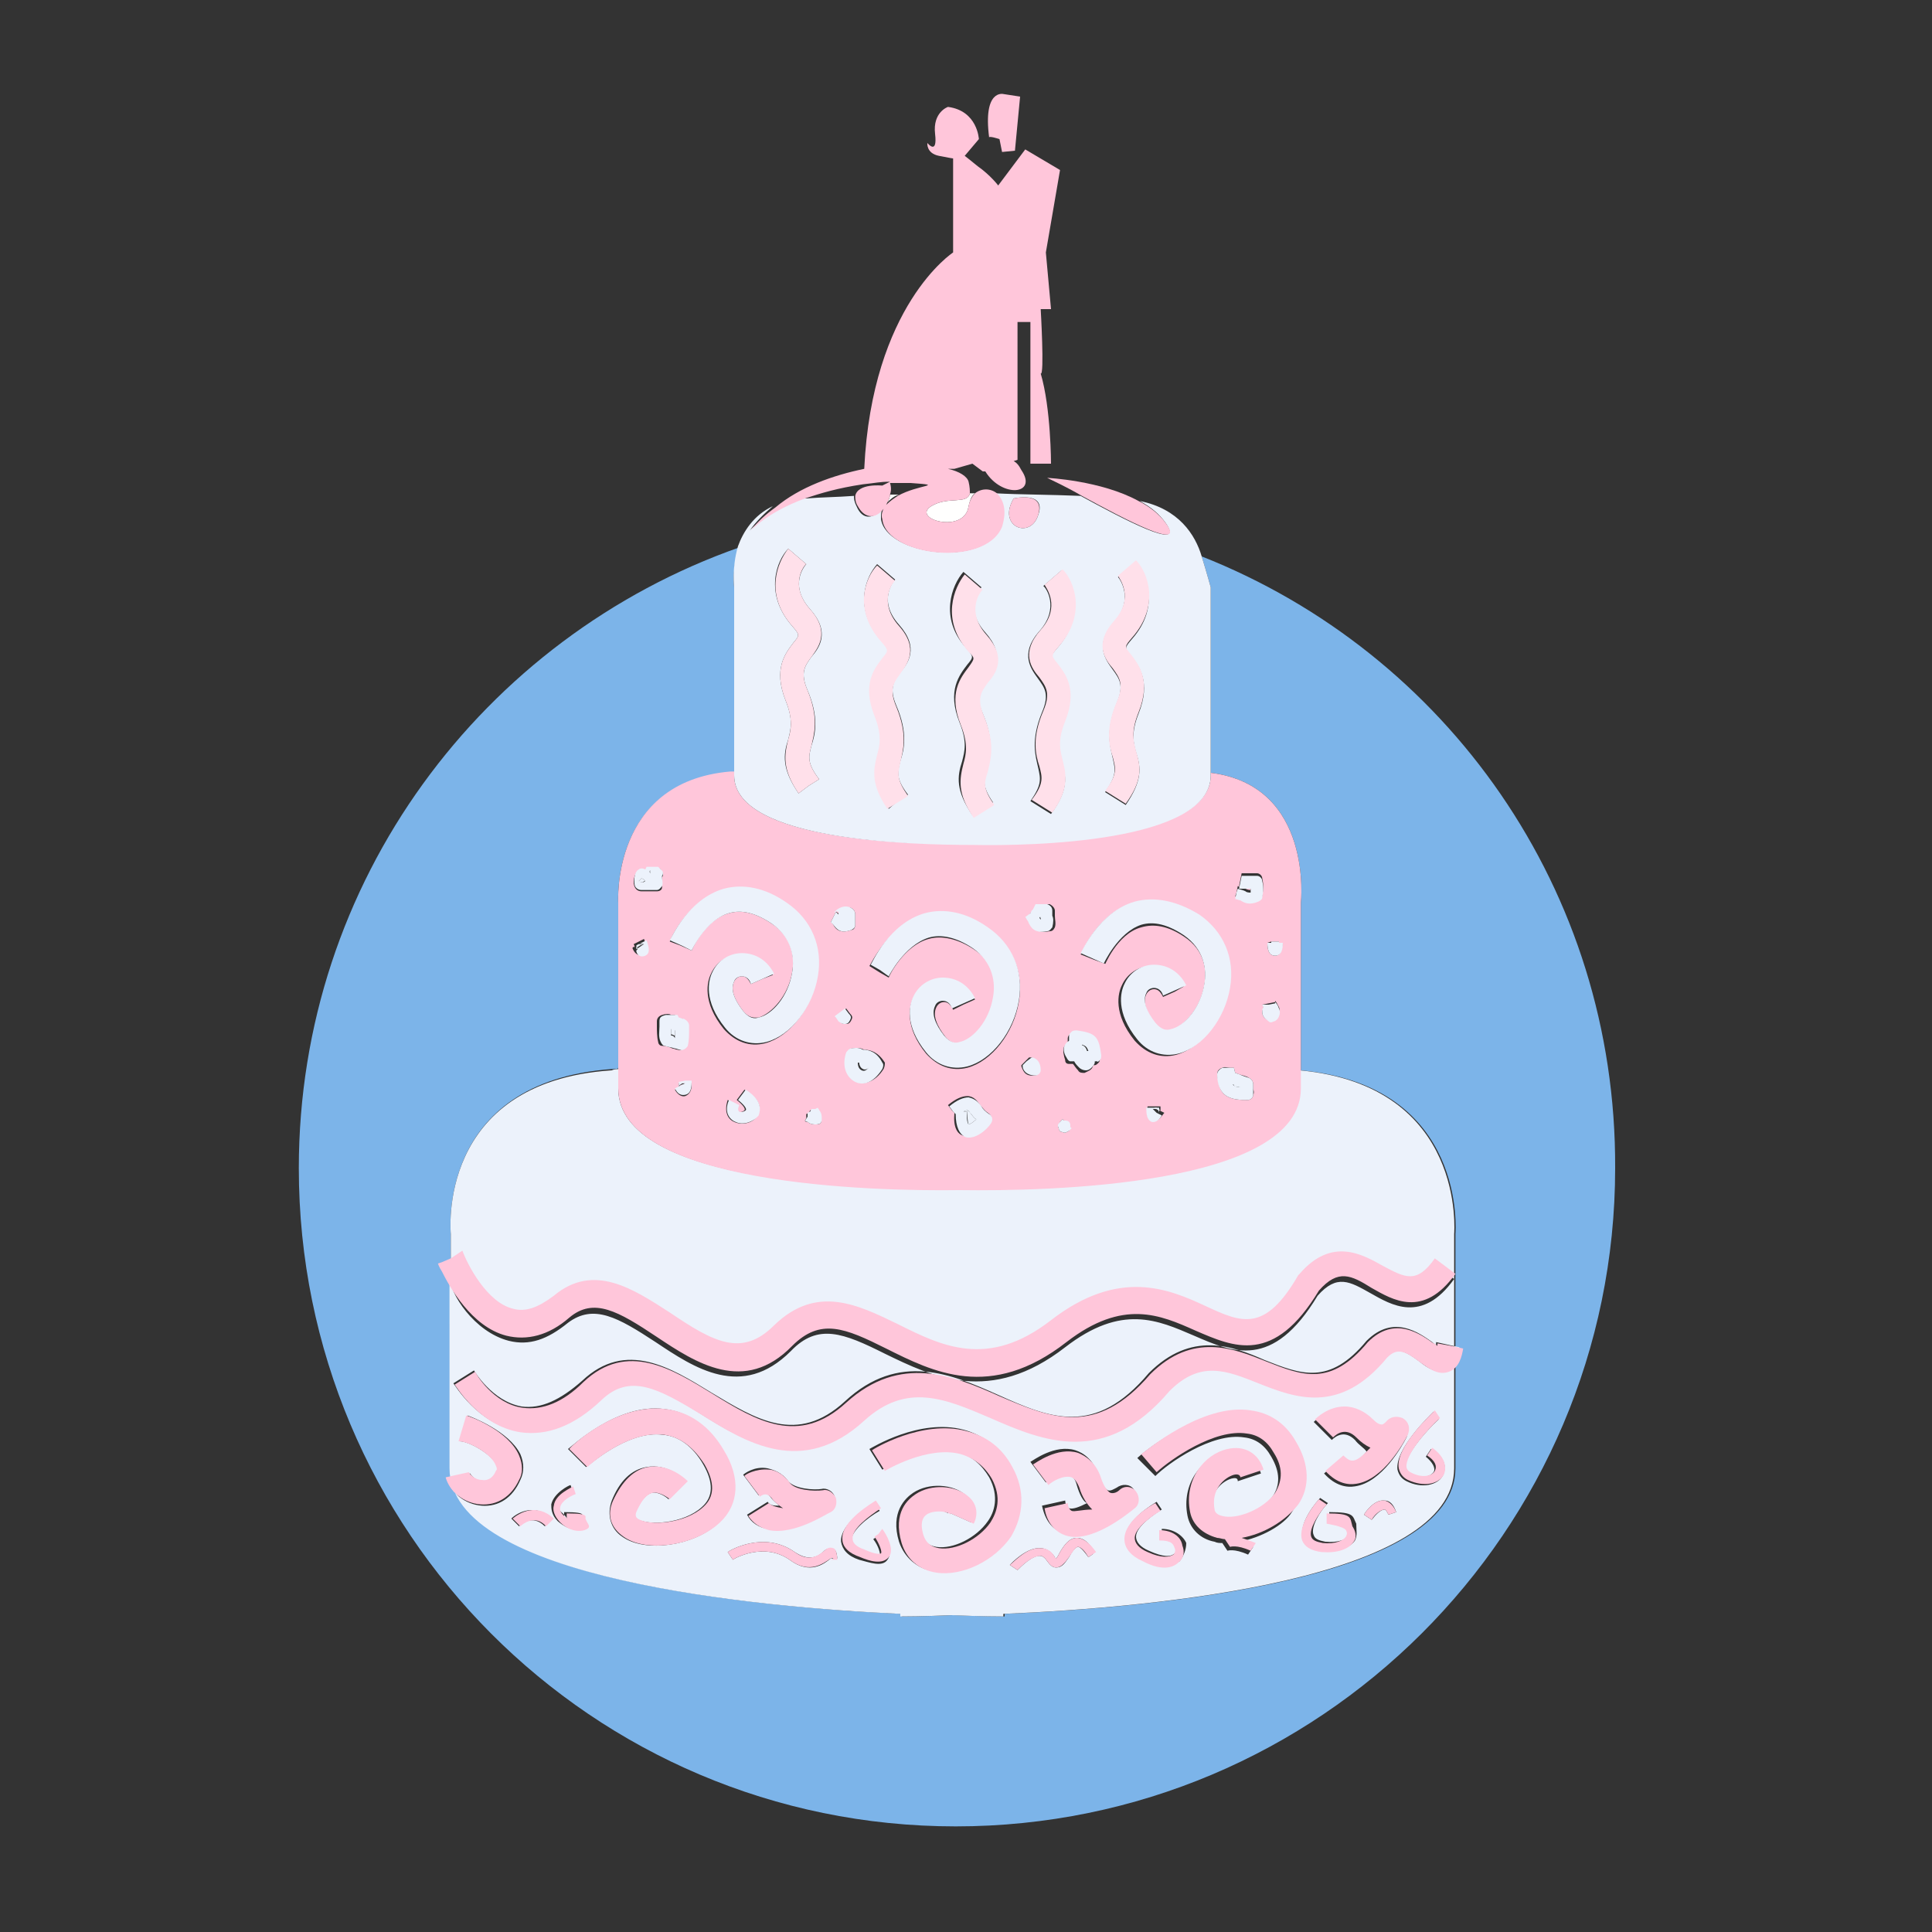 <?xml version="1.0" encoding="utf-8"?>
<!-- Generator: Adobe Illustrator 18.1.0, SVG Export Plug-In . SVG Version: 6.00 Build 0)  -->
<svg version="1.1" id="Layer_1" xmlns="http://www.w3.org/2000/svg" xmlns:xlink="http://www.w3.org/1999/xlink" x="0px" y="0px"
	 viewBox="0 0 150 150" enable-background="new 0 0 150 150" xml:space="preserve">
<rect x="0" y="0" width="150" height="150" fill="#333333" stroke="none"/>
<g>
	<path fill="none" d="M68.5,37.7l0.6-0.3c-0.8,0-1.1,0.1-2.1,0.2c0,0,0,0,0,0c0,0,0,0,0,0c-2,0.2-3.4,0.6-4.5,1.1c0.1,0,0.1,0,0.2,0
		c1.2-0.1,2.5-0.2,3.7-0.2C66.6,37.5,68.5,37.7,68.5,37.7z"/>
	<path fill="none" d="M70.7,37.4c-0.6,0-1.1,0-1.6,0c0,0.3,0,0.6,0,0.9c0.2,0,0.4,0,0.7,0C71.4,37.5,73.5,37.6,70.7,37.4z"/>
	<path fill="#7CB4E9" d="M93.3,43.2c0.4,1.3,0.7,2.4,0.7,2.4V60c8,1,7,10.1,7,10.1v13c13,1.2,12,12.7,12,12.7V114
		c0,8.6-23,10.8-35,11.3v0.2c0,0-1.9,0-4-0.1c-2.1,0.1-4,0.1-4,0.1v-0.2c-11-0.5-35-2.7-35-11.3V98.7c0-0.3-0.2-0.5-0.3-0.6L35,98
		v-2.2c0,0-1.2-11.8,12.5-12.8c0.3,0,0.5,0,0.5-0.1V70.1c0,0-0.6-9.4,8.7-10.1c0.1,0,0.3,0,0.3,0V45.6c0,0-0.2-1.5,0.4-3.1
		c-19.9,7-34.2,25.9-34.2,48.2c0,28.2,22.8,51.1,51,51.1c28.2,0,51.2-22.9,51.2-51.1C125.5,69.1,112.3,50.7,93.3,43.2z"/>
	<path fill="#ECF2FB" d="M74.5,92.3C67.7,92.4,48,92,48,84.5V83c0,0-0.3,0-0.5,0.1C33.8,84,35,95.8,35,95.8V98l0.3-0.2l0.7-0.3
		c0.4,1.1,1.8,3.9,3.8,4.5c1,0.3,2-0.1,3.2-1c3.1-2.6,6.2-0.5,9,1.3c3.4,2.2,5.6,3.5,8.1,1c3.3-3.3,6.5-1.7,9.5-0.1
		c3.5,1.7,7,3.5,11.9-0.3c5.3-4.1,9.2-2.4,12-1.1c2.9,1.3,4.6,2,7.2-2.4c0,0,0.1-0.1,0.1-0.1c2.6-3,4.9-1.6,6.5-0.6
		c1.7,1,2.5,1.5,4-0.6l0.8,0.6l0.8,0.6c-2.5,3.5-4.9,2-6.5,1.1c-1.6-0.9-2.6-1.5-4.1,0.2c-3.5,5.8-6.6,4.4-9.6,3.1
		c-2.8-1.2-5.6-2.5-10,0.9c-5.8,4.5-10.3,2.3-14,0.5c-3.2-1.6-5.2-2.4-7.3-0.2c-3.8,3.8-7.5,1.3-10.5-0.7c-2.9-1.9-4.8-3-6.8-1.5
		c-1.6,1.3-3,1.8-4.6,1.4c-2.7-0.7-4.6-3.7-4.6-5V114c0,8.6,24,10.8,35,11.3v0.2c0,0,1.9,0,4-0.1c2.1,0.1,4,0.1,4,0.1v-0.2
		c12-0.5,35-2.7,35-11.3V95.8c0,0,1-11.5-12-12.7v1.4C101,92,81.3,92.4,74.5,92.3z M37.4,116.9c-1.3-0.1-2.4-1-2.7-2.1l0.9-0.2
		l0.9-0.2c0.1,0.2,0.5,0.6,1,0.6c0.5,0,0.8-0.2,1.1-0.8c0.1-0.2,0.1-0.2,0-0.4c-0.4-0.9-2.2-1.9-2.9-1.9c0,0,0,0,0,0l0.3-1l0.3-1
		c0.3,0.1,3.2,1.2,4.1,3c0.3,0.7,0.3,1.4,0,2C39.8,116.3,38.7,117,37.4,116.9z M42.6,118.2l-0.3,0.3c-1-1-1.9-0.1-2,0l0,0
		c0,0,0,0,0,0c0,0,0,0,0,0l-0.3-0.3l-0.3-0.3c0.5-0.5,1.9-1.2,3.1,0L42.6,118.2z M45.4,118.6c-0.5,0.3-1.3,0.2-2.1-0.5
		c-0.5-0.5-0.5-1-0.5-1.3c0.2-0.9,1.4-1.5,1.5-1.5l0.1,0.3l0.1,0.3c-0.3,0.1-1,0.5-1.1,1c0,0.1-0.1,0.3,0.3,0.6
		c0.4,0.4,0.3,0.5,0.5,0.5c0,0-0.4,0-0.4,0v-0.2v-0.4c2,0,1.3,0.3,1.3,0.5C45.4,118.2,45.7,118.5,45.4,118.6z M48.3,119.3
		c-0.9-0.6-1.2-1.7-0.8-2.8c0.6-1.5,1.5-2.4,2.7-2.6c1.6-0.3,2.9,0.9,3.1,1.1l-0.7,0.7l-0.7,0.7c-0.2-0.2-0.8-0.6-1.3-0.5
		c-0.4,0.1-0.9,0.6-1.3,1.5c-0.1,0.3,0,0.4,0.1,0.5c0.9,0.6,3.7,0.4,5.1-0.9c0.9-0.8,0.9-1.9,0.1-3.3c-0.8-1.4-1.9-2.2-3.1-2.3
		c-2.8-0.4-5.9,2.5-6,2.5l-0.7-0.7l-0.7-0.7c0.2-0.1,3.8-3.6,7.5-3.1c1.8,0.2,3.3,1.3,4.5,3.2c1.3,2.2,1.1,4.2-0.4,5.7
		C53.9,120,50.1,120.6,48.3,119.3z M64.7,121h-0.2c0.1,0,0.2-0.1,0.2-0.1c0,0-0.1,0-0.2,0.1c-0.5,0.4-1.6,1.3-3.2,0.1
		c-2-1.4-4.3-0.1-4.4,0l-0.2-0.3l-0.2-0.3c0.1-0.1,2.8-1.7,5.2,0c1.2,0.8,1.9,0.3,2.3-0.1c0.2-0.2,0.5-0.2,0.7-0.1
		C65,120.3,65,121,65,121H64.7z M59.8,116.2c-0.1-0.1-0.4-0.5-0.9-0.1c0,0,0,0,0,0l-0.6-0.8l-0.6-0.8c0.1-0.1,0.9-0.7,1.9-0.5
		c0.4,0.1,1.1,0.3,1.6,1c0.5,0.6,2,0.7,2.6,0.6c0.4-0.1,0.9,0.2,1,0.6c0.2,0.4,0,0.9-0.4,1.1c-0.3,0.2-2.8,1.8-4.8,1.4
		c-0.7-0.1-1.3-0.5-1.6-1.1l0.8-0.5l0.8-0.5c0.2,0.3,0.5,0.3,0.9,0.3C60.3,116.7,60,116.5,59.8,116.2z M68.9,121.1
		c-0.4,0.6-1.4,0.2-2.2,0c-0.9-0.3-1.3-0.8-1.4-1.4c-0.1-1.4,2.3-2.9,2.6-3l0.2,0.3l0.2,0.3c-0.9,0.5-2.3,1.6-2.2,2.4
		c0,0.3,0.3,0.6,0.9,0.8c1.1,0.4,1.3,0.3,1.3,0.3c0.1-0.1-0.1-0.8-0.5-1.3l0.3-0.2l0.3-0.2C68.7,119.3,69.4,120.5,68.9,121.1z
		 M72.5,122c-1.3-0.2-2.3-1.1-2.7-2.3c-0.7-2.3,0.5-3.4,1.1-3.8c1.2-0.8,3.1-0.7,4.1,0.2c0.6,0.6,0.8,1.4,0.4,2.1l-0.9-0.4l-0.9-0.4
		c0,0,0,0.1,0,0.1c-0.2-0.2-1.1-0.4-1.7-0.1c-0.2,0.1-0.7,0.4-0.4,1.7c0.2,0.6,0.6,0.9,1.2,1c1.3,0.2,3.1-0.7,4-2
		c0.5-0.7,0.9-1.9,0.1-3.4c-0.6-1-1.4-1.7-2.4-1.9c-2.6-0.7-5.8,1.3-5.9,1.3l-0.5-0.8l-0.5-0.8c0.2-0.1,3.9-2.4,7.3-1.5
		c1.5,0.4,2.7,1.3,3.6,2.8c1,1.8,0.9,3.7-0.2,5.4C77.1,121.2,74.5,122.4,72.5,122z M84.8,120.7l-0.3,0.2c-0.5-0.7-0.7-0.8-0.8-0.8
		c-0.2,0-0.5,0.4-0.7,0.8c-0.3,0.4-0.5,0.8-1,0.8c-0.4,0-0.6-0.4-0.7-0.5c-0.2-0.3-0.4-0.4-0.5-0.4c-0.6-0.1-1.5,0.8-1.8,1.1
		l-0.3-0.2l-0.3-0.2c0.1-0.1,1.3-1.4,2.4-1.3c0.3,0,0.8,0.2,1.1,0.7c0,0.1,0.1,0.1,0.1,0.1c0.1-0.1,0.2-0.3,0.3-0.5
		c0.3-0.5,0.7-1.1,1.3-1.1c0.5,0,0.9,0.3,1.4,1.1L84.8,120.7z M83.6,115.3c-0.1-0.4-0.3-0.7-0.6-0.8c-0.5-0.2-1.4,0.3-1.8,0.6l0,0
		l-0.6-0.8l-0.6-0.8c0.2-0.1,1.9-1.4,3.5-0.9c0.6,0.2,1.4,0.7,1.8,2c0.2,0.6,0.5,1,0.7,1.1c0.2,0.1,0.5-0.1,0.7-0.2
		c0.4-0.3,1-0.3,1.3,0.1c0.3,0.4,0.3,1-0.1,1.3c-0.6,0.5-3.4,2.9-5.4,2.1c-0.6-0.2-1.3-0.7-1.6-2.1l0.9-0.2l0.9-0.2
		c0,0.2,0.1,0.5,0.3,0.6c0.3,0.1,0.8-0.1,1.4-0.4C84.1,116.6,83.8,116,83.6,115.3z M91.6,121.2c-0.3,0.2-1.1,0.7-2.8-0.1
		c-0.9-0.5-1.4-1-1.4-1.7c0-1.4,2.1-2.6,2.4-2.8l0.2,0.3l0.2,0.3c-0.5,0.3-2,1.3-2,2.1c0,0.4,0.3,0.8,1,1.1c1.1,0.5,1.7,0.5,2,0.2
		c0.1-0.1,0.2-0.3,0.2-0.5c-0.1-0.3-0.2-0.6-1.2-0.6v-0.4v-0.4c1,0,1.7,0.6,1.9,1.1C92.1,120.3,91.9,120.8,91.6,121.2z M96.2,119.7
		c0.3,0.1,0.7,0.2,1.1,0.4l-0.2,0.3l-0.2,0.3c-1.1-0.5-1.6-0.3-1.6-0.3c0,0,0,0,0,0l-0.2-0.3l-0.2-0.3c0,0,0,0,0,0
		c-0.2,0-0.4,0-0.6-0.1c-1.1-0.2-1.9-1-2.1-2c-0.5-2.5,1.1-4.5,2.9-4.9c1.3-0.3,2.4,0.3,2.8,1.6l-0.9,0.3l-0.9,0.3
		c0-0.2-0.1-0.3-0.5-0.2c-0.7,0.2-1.8,1.1-1.5,2.7c0,0.1,0.1,0.4,0.6,0.5c1.1,0.2,3.2-0.5,4.1-1.8c0.6-0.9,0.6-1.9-0.1-3.1
		c-0.5-0.9-1.2-1.4-2.1-1.5c-2.5-0.4-5.9,2-6.9,3v0l0,0c0,0,0,0,0,0l-0.7-0.7l-0.7-0.7c0.2-0.2,4.6-4,8.5-3.4c1.5,0.2,2.6,1,3.5,2.4
		c1.1,1.8,1.1,3.6,0,5.2C99.7,118.4,97.9,119.4,96.2,119.7z M105.2,119.6c-0.4,0.6-1.4,0.9-2.5,0.8c-0.8-0.1-1.3-0.4-1.5-0.9
		c-0.5-1.2,1.1-3,1.3-3.2l0.3,0.2l0.3,0.2c-0.6,0.6-1.4,1.9-1.1,2.5c0.1,0.3,0.4,0.4,0.9,0.5c1,0.1,1.7-0.2,1.9-0.5
		c0.1-0.2,0-0.3-0.1-0.5c-0.2-0.3-1.5-0.5-1.5-0.5v-0.4v-0.4c2,0,1.8,0.3,2.1,0.9C105.3,118.8,105.4,119.2,105.2,119.6z
		 M105.2,111.8c-0.8-0.8-1.5-0.3-1.8,0l0,0c0,0,0,0,0,0c0,0,0,0,0,0l-0.7-0.7l-0.7-0.7c0.1-0.1,1-1,2.3-1c0.8,0,1.6,0.3,2.2,1
		c0.3,0.3,0.6,0.4,0.7,0.4c0.2,0,0.3-0.2,0.3-0.2c0.3-0.4,0.8-0.6,1.3-0.3c0.5,0.2,0.6,0.8,0.4,1.3c-0.3,0.6-1.9,3.5-4,3.8
		c-0.6,0.1-1.5,0-2.4-1l0.7-0.6l0.7-0.6c0.4,0.4,0.6,0.4,0.7,0.4c0.4,0,0.8-0.4,1.2-0.9C105.9,112.4,105.5,112.2,105.2,111.8z
		 M108.1,117.5l-0.3,0.1c-0.1-0.2-0.2-0.4-0.3-0.4c-0.3,0-0.7,0.4-1,0.8l-0.3-0.2l-0.3-0.2c0.1-0.2,0.8-1.2,1.6-1.1
		c0.4,0,0.7,0.3,0.9,0.9L108.1,117.5z M112,114.6c-0.4,0.7-1.6,1-2.8,0.4c-0.4-0.2-0.6-0.5-0.7-0.9c-0.2-1.6,2.5-4.2,2.8-4.5
		l0.2,0.3l0.2,0.3c-1.1,1-2.7,2.9-2.6,3.8c0,0.1,0.1,0.3,0.3,0.4c0.9,0.4,1.6,0.3,1.9-0.1c0.2-0.3-0.1-0.8-0.6-1.2l0.2-0.3l0.2-0.3
		C112.3,113.2,112.3,114,112,114.6z M112.4,106.4c-0.8,0.3-1.6-0.2-2.2-0.7c-1.2-0.9-1.8-1.1-2.6-0.4c-3.8,4.5-7.3,3.1-10,2
		c-2.5-1-4.5-1.8-6.9,0.6c-5,6-9.7,3.9-13.9,2.1c-3.5-1.5-6.5-2.8-9.8,0.2c-4.8,4.4-9.2,1.7-12.7-0.5c-3.3-2.1-5.5-3.2-7.7-1.1
		c-2.1,2-4.2,2.8-6.3,2.5c-3.2-0.5-5-3.6-5.1-3.7l0.8-0.5l0.8-0.5c0,0,1.4,2.4,3.7,2.8c1.5,0.2,3-0.5,4.7-2c3.4-3.2,6.9-1,10,0.9
		c3.5,2.1,6.7,4.1,10.4,0.7c4.2-3.9,8.3-2.1,11.9-0.5c4,1.8,7.5,3.3,11.7-1.7c3.3-3.3,6.5-2.1,9-1c2.8,1.1,5,2,7.9-1.5
		c2.1-2.1,4.1-0.6,5.1,0.1c0.1,0.1,0.2,0.2,0.3,0.2c0,0,0-0.1,0-0.2l0.9,0.2l0.9,0.2C113.4,105.2,113.1,106.1,112.4,106.4z"/>
	<path fill="#ECF2FB" d="M50,73.3c-0.1,0-0.2,0-0.4,0c-0.2,0.1-0.2,0.2-0.2,0.3l0.3-0.2L50,73.3z"/>
	<path fill="#ECF2FB" d="M52.4,80.1c0,0,0-0.1,0-0.2c-0.1,0-0.2-0.1-0.3-0.1c0,0.2,0,0.4,0,0.5c0.1,0,0.2,0.1,0.3,0.1
		C52.4,80.4,52.4,80.2,52.4,80.1z"/>
	<path fill="#ECF2FB" d="M50.1,68.4c-0.1-0.1-0.2-0.2-0.3-0.2l-0.2,0.2c0,0.1,0.2,0.1,0.3,0.1C50,68.4,50.1,68.4,50.1,68.4z"/>
	<path fill="#ECF2FB" d="M50.5,67.6c0,0.1,0,0.1,0,0.2C50.4,67.7,50.4,67.6,50.5,67.6z"/>
	<path fill="#ECF2FB" d="M67.2,82.4l0,0.1c-0.2,0-0.3-0.1-0.4-0.1c0,0-0.1,0-0.1,0c0,0.3,0.1,0.5,0.3,0.6c0.2,0.1,0.4,0,0.7-0.3
		C67.5,82.6,67.3,82.5,67.2,82.4z"/>
	<path fill="#ECF2FB" d="M84,81.4l0.1,0.1c0,0-0.1,0-0.1,0c0,0,0,0.1,0,0.1c0.1,0,0.3,0,0.4,0c-0.1-0.3-0.2-0.4-0.5-0.5
		C84,81.2,84,81.3,84,81.4z"/>
	<path fill="#ECF2FB" d="M80.8,71.1C80.8,71.1,80.8,71.1,80.8,71.1c0,0-0.1,0-0.1,0c0,0,0,0,0,0c0,0.1,0.1,0.2,0.1,0.2c0,0,0,0,0,0
		C80.8,71.3,80.8,71.2,80.8,71.1z"/>
	<path fill="#FFC6DA" d="M75.5,65.5C70.9,65.6,57,65.3,57,60.2v-0.3c0,0-0.2,0-0.3,0C47.4,60.7,48,70.1,48,70.1V83v1.5
		c0,7.5,19.7,8,26.5,7.9c6.8,0.1,26.5-0.3,26.5-7.9v-1.4v-13c0,0,1-9.1-7-10.1v0.2C94,65.3,80.1,65.6,75.5,65.5z M80,70.9l0.3-0.2
		l0.1-0.1l0.2-0.4c0,0,0,0,0,0c0,0,0.2,0,0.3,0c0.2,0,0.4,0,0.6,0c0.2,0.1,0.4,0.3,0.4,0.5c0,0.1,0,0.2,0,0.4c0,0.3,0.1,0.6,0,0.9
		c-0.1,0.2-0.2,0.3-0.4,0.3c-1,0.2-1.3-0.3-1.5-0.8c-0.1-0.1-0.1-0.2-0.2-0.3L80,70.9z M71.8,71c1.6-0.5,3.2-0.1,4.9,1.1
		c1.9,1.3,2.8,3.4,2.4,5.7c-0.4,2.4-2.1,4.6-4,5.1c-1.2,0.3-2.3-0.1-3.2-1.1c-1.7-2.1-1.3-3.7-1-4.3c0.4-0.9,1.3-1.5,2.3-1.5
		c1,0,2,0.6,2.5,1.6l-0.9,0.4L74,78.4c-0.2-0.4-0.4-0.6-0.7-0.6c-0.3,0-0.5,0.2-0.6,0.4c-0.3,0.6,0,1.4,0.7,2.3
		c0.5,0.6,0.9,0.5,1.2,0.5c1-0.3,2.3-1.7,2.6-3.5c0.2-1.1,0.1-2.7-1.6-3.8c-1.2-0.8-2.5-1.1-3.5-0.8c-1.9,0.5-3.1,2.9-3.1,3v0
		l-0.7-0.4L67.5,75C67.6,74.9,69,71.8,71.8,71z M76.9,87c-0.1,0.2-1.1,1.4-2,1.2c-0.6-0.1-0.9-0.7-0.8-1.8l-0.2-0.2l-0.3-0.4
		c0.6-0.5,1.1-0.7,1.5-0.7c0.5,0,0.8,0.4,1,0.7c0.2,0.2,0.3,0.4,0.6,0.6C77,86.6,77,86.8,76.9,87z M64.7,70.9
		c0.3-0.3,0.9-0.6,1.4-0.4c0.2,0.1,0.3,0.3,0.3,0.5c0,0.1,0,0.2,0,0.3c0,0.2,0,0.3,0,0.5c0,0.2-0.1,0.4-0.3,0.4
		c-0.8,0.3-1.2,0-1.4-0.4c-0.1-0.1-0.1-0.2-0.2-0.2l0.2-0.4l0.2-0.4c0.1,0,0.1,0.1,0.2,0.1l0-0.2C64.9,70.7,64.8,70.8,64.7,70.9z
		 M65.2,79.3L65,79c0,0,0-0.1-0.1-0.1l0.4-0.3l0.4-0.3l0.3,0.4c0,0,0,0,0,0c0.2,0.2,0.2,0.3,0.1,0.5c-0.1,0.2-0.2,0.3-0.4,0.3
		C65.4,79.5,65.4,79.5,65.2,79.3C65.2,79.2,65.2,79.2,65.2,79.3z M56.1,69.1c1.6-0.5,3.2-0.1,4.9,1.1c1.9,1.3,2.8,3.4,2.4,5.7
		c-0.4,2.4-2.1,4.6-4,5.1c-1.2,0.3-2.3-0.1-3.2-1.1c-1.7-2.1-1.3-3.7-1-4.3c0.4-0.9,1.3-1.5,2.3-1.5c1,0,2,0.6,2.5,1.6L59.2,76
		l-0.9,0.4c-0.2-0.4-0.4-0.6-0.7-0.6c-0.3,0-0.5,0.2-0.6,0.4c-0.3,0.6,0,1.4,0.7,2.3c0.5,0.6,0.9,0.5,1.2,0.5c1-0.3,2.3-1.7,2.6-3.5
		c0.2-1.1,0.1-2.7-1.6-3.8c-1.2-0.8-2.3-1.1-3.3-0.8c-1.9,0.5-2.9,2.9-2.9,2.9l0,0l0,0c0,0,0,0,0,0l-0.9-0.4L52,73.1
		C52,73,53.4,69.9,56.1,69.1z M52.1,78.8c0.1,0,0.2,0,0.3,0l0.1,0.2c0.1,0.1,0.3,0.1,0.4,0.1c0.2,0,0.4,0.2,0.4,0.5
		c0,0.1,0,0.3,0,0.4c0,0.4,0.1,0.8-0.1,1.2c-0.1,0.2-0.3,0.4-0.6,0.3c-0.1,0-0.3-0.1-0.4-0.1c-0.2-0.1-0.5-0.2-0.8-0.2
		c-0.2,0-0.3-0.2-0.3-0.3c-0.1-0.4-0.1-0.9-0.1-1.2c0-0.2,0-0.3,0-0.4c0-0.2,0.1-0.4,0.4-0.5C51.7,78.7,52,78.7,52.1,78.8z
		 M49.6,67.6c0.1-0.1,0.3-0.1,0.5,0l0.1-0.2c0,0,0,0,0,0c0,0,0.2,0,0.3,0c0.2,0,0.4,0,0.6,0c0.1,0,0.2,0.1,0.3,0.3
		c0.1,0.1,0.1,0.3,0,0.4c0,0,0-0.1,0-0.1c0,0,0,0.1,0,0.2c0,0.2,0,0.5,0,0.7c0,0.2-0.2,0.3-0.4,0.3c-0.3,0-0.5,0-0.8,0
		c-0.2,0-0.3,0-0.4,0c-0.2,0-0.4-0.1-0.5-0.3C49.1,68.6,49.2,67.8,49.6,67.6z M49.2,73.3l0.4-0.2l0.4-0.2c0.2,0.6,0.4,1-0.1,1.2
		c-0.4,0.2-0.7-0.2-0.8-0.5l0.1-0.1C49.3,73.6,49.3,73.5,49.2,73.3z M53.2,85.1c-0.4,0.1-0.7-0.3-0.8-0.5l0.4-0.2l0.4-0.2
		c-0.1,0-0.1,0-0.2,0c-0.2,0-0.3,0.2-0.3,0.3c0,0,0-0.1,0-0.4l0.5,0l0.5,0C53.7,84.4,53.7,84.9,53.2,85.1z M58.8,86.6
		c-0.3,0.6-1.2,0.8-1.8,0.5c-0.5-0.2-0.8-0.8-0.5-1.7l0.4,0.2l0.4,0.2c0,0.1-0.2,0.5,0,0.5c0.2,0.1,0.4,0,0.5-0.1
		c0.1-0.1-0.1-0.4-0.6-0.8l0.3-0.4l0.3-0.4C59.3,85.5,59,86.3,58.8,86.6z M63.7,87.2c-0.1,0.1-0.2,0.1-0.4,0.1c-0.1,0-0.4,0-0.6-0.2
		c-0.1,0-0.2,0-0.2-0.1l0.1-0.2c0-0.1,0-0.2,0-0.3c0,0,0,0,0-0.1c0,0,0,0.1,0,0.1l0.2-0.1l0.1-0.2c0,0-0.1,0-0.1,0c0,0,0,0,0.1,0
		c0.1,0,0.2,0,0.3,0l0.2-0.1c0.1,0.1,0.1,0.2,0.1,0.2c0.2,0.2,0.2,0.5,0.2,0.6C63.8,86.9,63.8,87.1,63.7,87.2z M68.6,83
		c-0.7,1.1-1.6,1.2-2.1,1c-0.6-0.3-1.1-1.1-0.7-2.3c0.1-0.2,0.2-0.3,0.4-0.3c0.4-0.1,0.7,0,0.9,0.1c0.5,0,1.1,0.2,1.6,1
		C68.7,82.6,68.7,82.8,68.6,83z M80.3,83.5c-0.8,0.1-0.9-0.5-1-0.7c0,0,0-0.1,0-0.1c0,0,0,0,0,0l0.3-0.3l0.3-0.3c0,0,0,0,0,0
		c0,0,0.1,0,0.1,0c0.2,0,0.7,0.2,0.7,1C80.7,83.3,80.6,83.5,80.3,83.5z M83,87.8C83,87.8,83,87.8,83,87.8c-0.2,0.1-0.3,0.2-0.5,0.1
		c-0.2,0-0.3-0.2-0.3-0.3c-0.1-0.2,0-0.3,0.1-0.5c0,0,0,0,0,0l0.2-0.2l0.1,0.1c0,0,0,0,0,0c0.1,0,0.2,0.1,0.3,0.1
		c0.1,0.1,0.1,0.2,0.1,0.3l0.1,0.1L83,87.8z M84.8,82.9c-0.1,0.2-0.4,0.3-0.6,0.4c-0.2,0-0.4,0-0.5-0.2c-0.2-0.2-0.3-0.4-0.4-0.5
		c-0.1,0-0.2,0-0.3,0c-0.2,0-0.3-0.1-0.3-0.3c-0.1-0.3-0.2-0.7-0.1-1c0.1-0.2,0.2-0.2,0.3-0.3c0-0.1,0-0.3,0-0.4
		c0-0.1,0.1-0.3,0.2-0.3c0.1-0.1,0.2-0.1,0.4-0.1c1.5,0.2,1.7,0.5,1.9,1.9c0,0.1,0,0.3-0.1,0.4c-0.1,0.1-0.2,0.2-0.3,0.2l-0.2,0
		C84.9,82.6,84.9,82.7,84.8,82.9z M98,78l0.5-0.1l0.5-0.1c0-0.1,0-0.1,0-0.1c0,0,0,0,0,0c0.1,0.1,0.2,0.3,0.3,0.5l0,0c0,0,0,0,0,0
		c0.1,0.2,0,0.5-0.1,0.8c-0.1,0.1-0.2,0.2-0.3,0.2c-0.1,0-0.3,0-0.4,0C98.4,79.2,98,79,98,78.6c0-0.2,0.1-0.3,0.1-0.4
		C98.1,78.2,98.1,78.1,98,78z M89.5,87c-0.5-0.1-0.5-0.7-0.4-1.1l0.5,0l0.5,0c0,0.3,0,0.3,0,0.4c0-0.1-0.1-0.2-0.3-0.3
		c-0.1,0-0.2,0-0.2,0l0.4,0.2l0.4,0.2C90.2,86.6,90,87.1,89.5,87z M97.3,85c0,0.2-0.2,0.4-0.4,0.4c-0.6,0-1.3,0-1.8-0.4
		c-0.5-0.4-0.5-1.1-0.6-1.6c0-0.2,0.1-0.4,0.4-0.5c0.2-0.1,0.4,0,0.6,0c0.1,0,0.2,0,0.3,0l0.1,0.4c0.1,0,0.2,0.1,0.3,0.1
		c0.2,0.1,0.5,0.1,0.8,0.3c0.2,0.1,0.3,0.3,0.3,0.5c0,0,0,0.2,0,0.3C97.3,84.6,97.4,84.8,97.3,85z M98.7,73.1l0.3,0l0.3,0
		c0,0,0,0.1,0,0.1l0.3,0c-0.1,0.4-0.1,1-0.6,1s-0.6-0.5-0.6-1L98.7,73.1C98.7,73.1,98.7,73.1,98.7,73.1z M96,69.3l0.1-0.5
		c0.2,0.1,0.4,0.1,0.6,0.2c0.2,0.1,0.3,0.1,0.4,0.1c0-0.1,0-0.2,0-0.3c-0.1,0-0.1,0-0.2,0c-0.2,0-0.5,0-0.7,0l0.1-0.5l0.1-0.5
		c0.2,0,0.3,0,0.5,0c0.2,0,0.5,0,0.7,0c0.2,0,0.4,0.2,0.4,0.4c0.1,0.4,0.1,0.9,0,1.3c0,0.2-0.2,0.3-0.3,0.3c-0.7,0.2-1.1,0-1.4-0.1
		c-0.1-0.1-0.3-0.1-0.4-0.1L96,69.3z M95.3,76.8c-0.4,2.4-2.1,4.6-4,5.1c-1.2,0.3-2.3-0.1-3.2-1.1c-1.7-2.1-1.3-3.7-1-4.3
		c0.4-0.9,1.3-1.5,2.3-1.5c1,0,2,0.6,2.5,1.6L91.2,77l-0.9,0.4c-0.2-0.4-0.4-0.6-0.7-0.6c-0.3,0-0.5,0.2-0.6,0.4
		c-0.3,0.6,0,1.4,0.7,2.3c0.5,0.6,0.9,0.5,1.2,0.5c1-0.3,2.3-1.7,2.6-3.5c0.2-1.1,0.1-2.7-1.6-3.8c-1.2-0.8-2.3-1-3.3-0.7
		c-1.9,0.5-2.9,3.1-2.9,3.1h0l0.3-0.2c0,0,0,0,0,0l-1.1-0.4l-1-0.4c0.1-0.1,1.3-3.2,4.1-4c1.6-0.5,3.2-0.1,4.9,1.1
		C94.9,72.4,95.7,74.5,95.3,76.8z"/>
	<path fill="#ECF2FB" d="M96.4,84.4c-0.1,0-0.2-0.1-0.3-0.1c-0.1,0-0.2-0.1-0.3-0.1c0,0,0,0.1,0,0.1C95.9,84.4,96.1,84.4,96.4,84.4
		C96.4,84.4,96.4,84.4,96.4,84.4z"/>
	<path fill="#ECF2FB" d="M75.4,86.5c-0.1-0.2-0.3-0.3-0.3-0.3c0,0-0.1,0-0.3,0.1l0.3,0c0,0.8,0.1,1,0.1,1c0.1,0,0.4-0.2,0.6-0.4
		C75.6,86.8,75.5,86.6,75.4,86.5z"/>
	<path fill="#FFFFFE" d="M69.8,38.4c-0.2,0-0.4,0-0.7,0c0,0.2-0.1,0.4-0.2,0.6C69.1,38.8,69.4,38.5,69.8,38.4z"/>
	<path fill="#ECF2FB" d="M57,45.6v14.3v0.3c0,5.1,13.9,5.4,18.5,5.4c4.6,0.1,18.5-0.2,18.5-5.4V60V45.6c0,0-0.3-1.1-0.7-2.4
		c-0.5-1.7-1.8-3.7-4.8-4.3c0.9,0.5,1.5,1,2,1.7c1.6,2.3-3.3-0.3-6.6-2.1c-2.4-0.1-4.8-0.1-6.6-0.2c0.5,0.4,0.8,1.3,0.4,2.6
		c-1.3,3.2-8.9,2.2-9.3-0.6c0-0.3,0-0.6,0.1-0.8c-0.6,0.7-1.5,1-2-0.2c-0.2-0.4-0.2-0.6-0.2-0.8c-1.3,0.1-2.5,0.1-3.7,0.2
		c-0.1,0-0.2,0-0.3,0c-2.9,1.1-4.1,2.5-4.1,2.5c0.5-0.7,1.1-1.3,1.8-1.9c-1.5,0.7-2.3,2-2.7,3.1C56.8,44.1,57,45.6,57,45.6z
		 M62.8,61L62,61.6c-1.3-1.9-1.2-3-0.8-4.2c0.2-0.8,0.4-1.5-0.2-3c-1-2.5,0-3.7,0.6-4.5c0.5-0.6,0.5-0.6-0.1-1.3
		c-2.2-2.5-1.2-5.1-0.3-6l0.7,0.6l0.7,0.6c-0.1,0.1-1.4,1.6,0.3,3.5c1.6,1.8,0.7,3,0.1,3.7c-0.5,0.7-0.9,1.2-0.3,2.6
		c0.9,2.1,0.6,3.4,0.3,4.3c-0.2,0.8-0.4,1.3,0.6,2.6L62.8,61z M81.6,63.2l-0.8-0.5l-0.8-0.5c0.9-1.3,0.8-1.7,0.6-2.6
		c-0.2-0.9-0.6-2.1,0.3-4.3c0.6-1.4,0.2-1.9-0.3-2.6c-0.5-0.7-1.5-1.9,0.1-3.7c1.6-1.8,0.5-3.4,0.3-3.5l0,0c0,0,0,0,0,0c0,0,0,0,0,0
		l0.7-0.6l0.7-0.6c0.8,1,1.9,3.5-0.3,6c-0.6,0.7-0.6,0.7-0.1,1.3c0.6,0.8,1.6,2,0.6,4.5c-0.6,1.5-0.4,2.3-0.2,3
		C82.8,60.2,83,61.3,81.6,63.2z M87.4,62.5L86.6,62l-0.8-0.5c0.9-1.3,0.8-1.7,0.6-2.6c-0.2-0.9-0.6-2.1,0.3-4.3
		c0.6-1.4,0.2-1.9-0.3-2.6c-0.5-0.7-1.5-1.9,0.1-3.7c1.6-1.8,0.4-3.4,0.3-3.5c0,0,0,0,0,0l0.7-0.6l0.7-0.6c0.8,1,1.9,3.5-0.3,6
		c-0.6,0.7-0.6,0.7-0.1,1.3c0.6,0.8,1.6,2,0.6,4.5c-0.6,1.5-0.4,2.3-0.2,3C88.6,59.6,88.7,60.6,87.4,62.5z M78.7,38.7
		c0,0,2.6-0.6,1.9,1.3C80,41.9,77.4,40.9,78.7,38.7z M74.8,44.4l0.7,0.6l0.7,0.6c-0.1,0.1-1.4,1.6,0.3,3.5c1.6,1.8,0.7,3,0.1,3.7
		c-0.5,0.7-0.9,1.2-0.3,2.6c0.9,2.1,0.6,3.4,0.3,4.3c-0.2,0.8-0.4,1.3,0.5,2.6l-0.8,0.5l-0.8,0.5c-1.3-1.9-1.2-3-0.8-4.2
		c0.2-0.8,0.4-1.5-0.2-3c-1-2.5,0-3.7,0.6-4.5c0.5-0.6,0.5-0.6-0.1-1.3C72.9,48,73.9,45.4,74.8,44.4z M68.1,43.8l0.7,0.6l0.7,0.6
		c-0.1,0.1-1.4,1.6,0.3,3.5c1.6,1.8,0.7,3,0.1,3.7c-0.5,0.7-0.9,1.2-0.3,2.6c0.9,2.1,0.6,3.4,0.3,4.3c-0.2,0.8-0.4,1.3,0.6,2.6
		l-0.8,0.5L69,62.8c-1.3-1.9-1.2-3-0.8-4.2c0.2-0.8,0.4-1.5-0.2-3c-1-2.5,0-3.7,0.6-4.5c0.5-0.6,0.5-0.6-0.1-1.3
		C66.2,47.3,67.2,44.8,68.1,43.8z"/>
	<path fill="#FFFFFE" d="M72.3,39.3c-1.6,1,2.6,2.2,2.9,0c0.1-0.4,0.2-0.8,0.5-1c-0.1,0-0.2,0-0.4,0C75.1,39.2,73.6,38.5,72.3,39.3z
		"/>
	<path fill="#FFC6DA" d="M58.3,41.2c0,0,1.2-1.4,4.2-2.5c1.2-0.4,2.5-0.8,4.5-1.1c0,0,0,0,0,0c0,0,0,0,0,0c1-0.1,1.3-0.2,2.1-0.2
		l-0.6,0.3c0,0-1.9-0.2-2.1,0.8c0,0.2,0,0.5,0.2,0.8c0.6,1.1,1.5,0.9,2,0.2c-0.1,0.2-0.2,0.5-0.1,0.8c0.3,2.9,8,3.8,9.3,0.6
		c0.4-1.3,0.1-2.1-0.4-2.6c-0.5-0.4-1.2-0.4-1.7,0c-0.2,0.2-0.4,0.5-0.5,1c-0.3,2.2-4.5,1-2.9,0c1.3-0.8,2.8-0.1,3-1
		c0-0.2,0-0.5-0.1-0.9c-0.1-0.4-0.7-0.8-1.6-1l0.5,0l1.4-0.4l0.8,0.6l0.2,0c1.3,2.1,4.1,1.8,2.8-0.1c-0.2-0.4-0.4-0.6-0.6-0.7
		l0.3-0.1V25h1v11h1.6c0,0,0-4.3-0.8-7c0.3,0.2,0-5,0-5h0.8l-0.4-4.4l1.1-6.4l-2.7-1.6l-2.1,2.8c0,0-0.6-0.8-1.6-1.5
		c-0.6-0.5-1-0.8-1-0.8l1.1-1.3c0,0-0.1-2.2-2.4-2.5c0,0-1.2,0.4-1,2.1c0.2,1.7-0.6,0.7-0.6,0.7s-0.1,0.8,0.9,1
		c1,0.2,1.1,0.2,1.1,0.2v7.3c0,0-6.3,4.1-6.9,16.8c-2.4,0.5-5,1.4-6.9,3C59.5,39.9,58.8,40.5,58.3,41.2z M69.1,38.4
		c0.1-0.3,0.1-0.6,0-0.9c0.5,0,1,0,1.6,0c2.8,0.2,0.6,0.1-1,1c-0.3,0.2-0.6,0.4-0.9,0.7C69,38.8,69.1,38.6,69.1,38.4z"/>
	<path fill="#FFC6DA" d="M90.5,40.6c-0.5-0.7-1.3-1.3-2.1-1.7c-2.9-1.6-7.1-1.8-7.1-1.8c0.4,0.2,1.5,0.7,2.7,1.4
		C87.3,40.3,92.2,42.9,90.5,40.6z"/>
	<path fill="#FFC6DA" d="M80.6,40c0.6-1.9-1.9-1.3-1.9-1.3C77.4,40.9,80,41.9,80.6,40z"/>
	<path fill="#FFE0EA" d="M63,57.9c0.2-0.9,0.6-2.1-0.3-4.3c-0.6-1.4-0.2-1.9,0.3-2.6c0.5-0.7,1.5-1.9-0.1-3.7
		c-1.7-1.9-0.4-3.5-0.3-3.5l-0.7-0.6l-0.7-0.6c-0.8,1-1.9,3.5,0.3,6c0.6,0.7,0.6,0.7,0.1,1.3c-0.6,0.8-1.6,2-0.6,4.5
		c0.6,1.5,0.4,2.3,0.2,3c-0.3,1.2-0.5,2.3,0.8,4.2l0.8-0.6l0.8-0.5C62.6,59.2,62.8,58.7,63,57.9z"/>
	<path fill="#FFE0EA" d="M68.4,49.8c0.6,0.7,0.6,0.7,0.1,1.3c-0.6,0.8-1.6,2-0.6,4.5c0.6,1.5,0.4,2.3,0.2,3
		c-0.3,1.2-0.5,2.3,0.8,4.2l0.8-0.5l0.8-0.5c-0.9-1.3-0.8-1.7-0.6-2.6c0.2-0.9,0.6-2.1-0.3-4.3c-0.6-1.4-0.2-1.9,0.3-2.6
		c0.5-0.7,1.5-1.9-0.1-3.7c-1.7-1.9-0.4-3.5-0.3-3.5l-0.7-0.6l-0.7-0.6C67.2,44.8,66.2,47.3,68.4,49.8z"/>
	<path fill="#FFE0EA" d="M75.2,51.8c-0.6,0.8-1.6,2-0.6,4.5c0.6,1.5,0.4,2.3,0.2,3c-0.3,1.2-0.5,2.3,0.8,4.2l0.8-0.5l0.8-0.5
		c-0.9-1.3-0.8-1.7-0.5-2.6c0.2-0.9,0.6-2.1-0.3-4.3c-0.6-1.4-0.2-1.9,0.3-2.6c0.6-0.7,1.5-1.9-0.1-3.7c-1.7-1.9-0.4-3.5-0.3-3.5
		l-0.7-0.6l-0.7-0.6c-0.8,1-1.9,3.5,0.3,6C75.7,51.1,75.7,51.1,75.2,51.8z"/>
	<path fill="#FFE0EA" d="M82.5,59c-0.2-0.8-0.4-1.5,0.2-3c1-2.5,0-3.7-0.6-4.5c-0.5-0.6-0.5-0.6,0.1-1.3c2.2-2.5,1.2-5.1,0.3-6
		l-0.7,0.6l-0.7,0.6c0.1,0.2,1.3,1.7-0.3,3.5c-1.6,1.8-0.7,3-0.1,3.7c0.5,0.7,0.9,1.2,0.3,2.6c-0.9,2.1-0.6,3.4-0.3,4.3
		c0.2,0.8,0.4,1.3-0.6,2.6l0.8,0.5l0.8,0.5C83,61.3,82.8,60.2,82.5,59z"/>
	<polygon fill="#FFE0EA" points="81.1,45.4 81.1,45.4 81.1,45.4 	"/>
	<path fill="#FFE0EA" d="M88.2,58.3c-0.2-0.8-0.4-1.5,0.2-3c1-2.5,0-3.7-0.6-4.5c-0.5-0.6-0.5-0.6,0.1-1.3c2.2-2.5,1.2-5.1,0.3-6
		l-0.7,0.6l-0.7,0.6c0,0,0,0,0,0c0.1,0.2,1.3,1.7-0.3,3.5c-1.6,1.8-0.7,3-0.1,3.7c0.5,0.7,0.9,1.2,0.3,2.6c-0.9,2.1-0.6,3.4-0.3,4.3
		c0.2,0.8,0.4,1.3-0.6,2.6l0.8,0.5l0.8,0.5C88.7,60.6,88.6,59.6,88.2,58.3z"/>
	<polygon fill="#ECF2FB" points="53.7,73.8 53.7,73.8 53.7,73.8 	"/>
	<path fill="#ECF2FB" d="M53.7,73.8c0,0,1.1-2.4,2.9-2.9c1-0.3,2.1,0,3.3,0.8c1.6,1.1,1.8,2.7,1.6,3.8c-0.3,1.9-1.6,3.3-2.6,3.5
		c-0.3,0.1-0.7,0.1-1.2-0.5c-0.7-0.9-1-1.7-0.7-2.3c0.1-0.3,0.4-0.4,0.6-0.4c0.3,0,0.6,0.2,0.7,0.6l0.9-0.4l0.9-0.4
		c-0.5-1-1.4-1.6-2.5-1.6c-1,0-1.9,0.6-2.3,1.5c-0.3,0.6-0.7,2.2,1,4.3c0.8,1,2,1.4,3.2,1.1c1.9-0.5,3.6-2.7,4-5.1
		c0.4-2.3-0.5-4.4-2.4-5.7c-1.7-1.2-3.4-1.5-4.9-1.1c-2.8,0.8-4.1,3.9-4.2,4l0.9,0.4L53.7,73.8z"/>
	<path fill="#ECF2FB" d="M69,75.8L69,75.8c0,0,1.2-2.4,3.1-3c1-0.3,2.2,0,3.4,0.8c1.6,1.1,1.8,2.7,1.6,3.8c-0.3,1.9-1.6,3.3-2.6,3.5
		c-0.3,0.1-0.7,0.1-1.2-0.5c-0.7-0.9-1-1.7-0.7-2.3c0.1-0.3,0.4-0.4,0.6-0.4c0.3,0,0.6,0.2,0.7,0.6l0.9-0.4l0.9-0.4
		c-0.5-1-1.4-1.6-2.5-1.6c-1,0-1.9,0.6-2.3,1.5c-0.3,0.6-0.7,2.2,1,4.3c0.8,1,2,1.4,3.2,1.1c1.9-0.5,3.6-2.7,4-5.1
		c0.4-2.3-0.5-4.4-2.4-5.7c-1.7-1.2-3.4-1.5-4.9-1.1c-2.8,0.8-4.1,3.9-4.2,4l0.7,0.4L69,75.8z"/>
	<polygon fill="#ECF2FB" points="85.7,74.8 85.7,74.8 85.7,74.8 	"/>
	<path fill="#ECF2FB" d="M88.1,70c-2.8,0.8-4.1,3.9-4.2,4l0.9,0.4l0.9,0.4c0,0,1.1-2.4,2.9-3c1-0.3,2.1,0,3.3,0.8
		c1.6,1.1,1.8,2.7,1.6,3.8c-0.3,1.9-1.6,3.3-2.6,3.5c-0.3,0.1-0.7,0.1-1.2-0.5c-0.7-0.9-1-1.7-0.7-2.3c0.1-0.3,0.4-0.4,0.6-0.4
		c0.3,0,0.6,0.2,0.7,0.6l0.9-0.4l0.9-0.4c-0.5-1-1.4-1.6-2.5-1.6c-1,0-1.9,0.6-2.3,1.5c-0.3,0.6-0.7,2.2,1,4.3c0.8,1,2,1.4,3.2,1.1
		c1.9-0.5,3.6-2.7,4-5.1c0.4-2.3-0.5-4.4-2.4-5.7C91.3,69.9,89.6,69.6,88.1,70z"/>
	<path fill="#ECF2FB" d="M51.2,79.3c0,0.1,0,0.3,0,0.4c0,0.4-0.1,0.8,0.1,1.2c0.1,0.2,0.2,0.3,0.3,0.3c0.3,0.1,0.5,0.1,0.8,0.2
		c0.1,0,0.3,0.1,0.4,0.1c0.2,0.1,0.5-0.1,0.6-0.3c0.1-0.4,0.1-0.9,0.1-1.2c0-0.1,0-0.3,0-0.4c0-0.2-0.2-0.4-0.4-0.5
		c-0.2,0-0.3-0.1-0.4-0.1l-0.1-0.2c-0.1,0-0.2,0-0.3,0c-0.2,0-0.4,0-0.6,0C51.3,78.9,51.2,79,51.2,79.3z M52.1,80.4
		c0-0.2,0-0.3,0-0.5c0.1,0,0.2,0.1,0.3,0.1c0,0.1,0,0.1,0,0.2c0,0.1,0,0.3,0,0.4C52.3,80.4,52.2,80.4,52.1,80.4z"/>
	<path fill="#ECF2FB" d="M67,81.5c-0.2-0.1-0.4-0.2-0.9-0.1c-0.2,0-0.3,0.2-0.4,0.3c-0.4,1.2,0.1,2,0.7,2.3c0.6,0.3,1.4,0.1,2.1-1
		c0.1-0.2,0.1-0.4,0-0.5C68.1,81.7,67.5,81.5,67,81.5z M66.9,83.1c-0.2-0.1-0.3-0.3-0.3-0.6c0,0,0.1,0,0.1,0
		c0.1,0.1,0.2,0.1,0.4,0.1l0-0.1c0.1,0,0.3,0.2,0.4,0.3C67.3,83.1,67.1,83.2,66.9,83.1z"/>
	<path fill="#ECF2FB" d="M85.4,82.3c0.1-0.1,0.1-0.2,0.1-0.4c-0.2-1.4-0.4-1.7-1.9-1.9c-0.1,0-0.3,0-0.4,0.1
		c-0.1,0.1-0.2,0.2-0.2,0.3c0,0.1,0,0.3,0,0.4c-0.1,0.1-0.2,0.1-0.3,0.3c-0.2,0.3-0.1,0.7,0.1,1c0.1,0.2,0.2,0.3,0.3,0.3
		c0.1,0,0.2,0,0.3,0c0.1,0.2,0.2,0.3,0.4,0.5c0.1,0.1,0.3,0.2,0.5,0.2c0.2,0,0.4-0.1,0.6-0.4c0.1-0.1,0.1-0.2,0.1-0.3l0.2,0
		C85.2,82.5,85.3,82.4,85.4,82.3z M84.5,81.6c-0.1,0-0.3,0-0.4,0c0,0,0-0.1,0-0.1c0,0,0.1,0,0.1,0L84,81.4c0-0.1,0-0.2,0-0.3
		C84.3,81.2,84.4,81.3,84.5,81.6z"/>
	<path fill="#ECF2FB" d="M57.9,84.6L57.6,85l-0.3,0.4c0.5,0.4,0.7,0.7,0.6,0.8c-0.1,0.1-0.4,0.2-0.5,0.1c-0.2-0.1,0-0.5,0-0.5
		L57,85.6l-0.4-0.2c-0.4,0.9,0,1.5,0.5,1.7c0.6,0.3,1.4,0,1.8-0.5C59,86.3,59.3,85.5,57.9,84.6z"/>
	<path fill="#ECF2FB" d="M76.2,85.9c-0.2-0.3-0.5-0.6-1-0.7c-0.4,0-0.9,0.2-1.5,0.7l0.3,0.4l0.2,0.2c0,1,0.3,1.6,0.8,1.8
		c0.9,0.2,1.9-0.9,2-1.2c0.1-0.2,0-0.5-0.2-0.6C76.5,86.3,76.3,86.1,76.2,85.9z M75.2,87.3c0,0-0.2-0.2-0.1-1l-0.3,0
		c0.2-0.1,0.3-0.1,0.3-0.1c0.1,0,0.2,0.2,0.3,0.3c0.1,0.1,0.2,0.3,0.4,0.4C75.6,87.1,75.3,87.3,75.2,87.3z"/>
	<path fill="#ECF2FB" d="M97.3,84.2c0-0.2-0.1-0.4-0.3-0.5c-0.3-0.1-0.6-0.2-0.8-0.3c-0.1,0-0.2-0.1-0.3-0.1l-0.1-0.4
		c-0.1,0-0.2,0-0.3,0c-0.2,0-0.4,0-0.6,0c-0.2,0.1-0.4,0.3-0.4,0.5c0,0.5,0.1,1.2,0.6,1.6c0.5,0.4,1.2,0.4,1.8,0.4
		c0.2,0,0.4-0.2,0.4-0.4c0-0.2,0-0.4,0-0.6C97.3,84.3,97.3,84.2,97.3,84.2z M95.7,84.2c0.1,0,0.2,0.1,0.3,0.1c0.1,0,0.2,0.1,0.3,0.1
		c0,0,0,0,0,0C96.1,84.4,95.9,84.4,95.7,84.2C95.7,84.3,95.7,84.2,95.7,84.2z"/>
	<path fill="#ECF2FB" d="M49.8,69.1c0.1,0,0.3,0,0.4,0c0.2,0,0.5,0,0.8,0c0.2,0,0.3-0.2,0.4-0.3c0.1-0.2,0-0.5,0-0.7
		c0-0.1,0-0.2,0-0.2c0,0,0,0,0,0.1c0.1-0.1,0.1-0.3,0-0.4c-0.1-0.1-0.2-0.2-0.3-0.3c-0.2,0-0.4,0-0.6,0c-0.1,0-0.2,0-0.3,0
		c0,0,0,0,0,0l-0.1,0.2c-0.2-0.1-0.4-0.1-0.5,0c-0.4,0.2-0.4,1-0.3,1.3C49.4,69,49.6,69.1,49.8,69.1z M50.5,67.6c0,0.1,0,0.1,0,0.2
		C50.4,67.7,50.4,67.6,50.5,67.6z M49.8,68.2c0.1,0,0.2,0.1,0.3,0.2c0,0-0.1,0.1-0.2,0.1c-0.2,0-0.3-0.1-0.3-0.1L49.8,68.2z"/>
	<path fill="#ECF2FB" d="M97.7,70c0.2-0.1,0.3-0.2,0.3-0.3c0.1-0.5,0.1-0.9,0-1.3c0-0.2-0.2-0.4-0.4-0.4c-0.3,0-0.5,0-0.7,0
		c-0.2,0-0.4,0-0.5,0l-0.1,0.5l-0.1,0.5c0.2,0,0.5,0,0.7,0c0.1,0,0.1,0,0.2,0c0,0.1,0,0.2,0,0.3c-0.1,0-0.3,0-0.4-0.1
		c-0.2-0.1-0.3-0.1-0.6-0.2L96,69.3l-0.1,0.5c0.1,0,0.3,0.1,0.4,0.1C96.6,70.1,97,70.3,97.7,70z"/>
	<path fill="#ECF2FB" d="M81.3,72.3c0.2,0,0.3-0.2,0.4-0.3c0.1-0.4,0.1-0.7,0-0.9c0-0.1,0-0.3,0-0.4c0-0.2-0.1-0.4-0.4-0.5
		c-0.2,0-0.4,0-0.6,0c-0.1,0-0.2,0-0.3,0c0,0,0,0,0,0l-0.2,0.4l-0.1,0.1L80,70.9l-0.4,0.3c0.1,0.1,0.1,0.2,0.2,0.3
		C80,72,80.3,72.5,81.3,72.3z M80.7,71.2C80.7,71.1,80.6,71.1,80.7,71.2c0,0,0.1,0,0.1,0c0,0,0,0,0,0c0,0.1,0,0.2,0,0.2c0,0,0,0,0,0
		C80.7,71.3,80.7,71.2,80.7,71.2z"/>
	<path fill="#ECF2FB" d="M64.9,70.8l-0.2,0.4l-0.2,0.4c0,0,0.1,0.1,0.2,0.2c0.3,0.4,0.6,0.7,1.4,0.4c0.2-0.1,0.3-0.2,0.3-0.4
		c0-0.2,0-0.4,0-0.5c0-0.1,0-0.2,0-0.3c0-0.2-0.1-0.4-0.3-0.5c-0.5-0.3-1.1,0-1.4,0.4c0.1-0.1,0.3-0.2,0.4-0.1l0,0.2
		C65,70.9,64.9,70.8,64.9,70.8z"/>
	<path fill="#ECF2FB" d="M63.5,86l-0.2,0.1c-0.1,0-0.2,0-0.3,0c0,0,0,0-0.1,0c0,0,0,0,0.1,0l-0.1,0.2l-0.2,0.1c0,0,0-0.1,0-0.1
		c0,0,0,0,0,0.1c0,0.1,0,0.2,0,0.3L62.5,87c0.1,0.1,0.2,0.1,0.2,0.1c0.2,0.2,0.5,0.2,0.6,0.2c0.1,0,0.3,0,0.4-0.1
		c0.1-0.1,0.1-0.2,0.1-0.4c0-0.1,0-0.4-0.2-0.6C63.6,86.1,63.5,86.1,63.5,86z"/>
	<path fill="#ECF2FB" d="M83,87.1C82.9,87,82.8,87,82.6,87c0,0,0,0,0,0l-0.1-0.1l-0.2,0.2c0,0,0,0,0,0c-0.2,0.2-0.2,0.3-0.1,0.5
		c0,0.2,0.2,0.3,0.3,0.3c0.2,0.1,0.3,0,0.5-0.1c0,0,0,0,0,0l0.2-0.2l-0.1-0.1C83.1,87.3,83.1,87.2,83,87.1z"/>
	<path fill="#ECF2FB" d="M89.5,86.1c0.1,0,0.1,0,0.2,0c0.2,0,0.3,0.2,0.3,0.3c0,0,0-0.1,0-0.4l-0.5,0l-0.5,0c0,0.4,0,0.9,0.4,1.1
		c0.4,0.1,0.7-0.3,0.8-0.5l-0.4-0.2L89.5,86.1z"/>
	<path fill="#ECF2FB" d="M98.5,79.3c0.1,0.1,0.2,0.1,0.4,0c0.1,0,0.2-0.1,0.3-0.2c0.2-0.3,0.2-0.6,0.1-0.8c0,0,0,0,0,0l0,0
		c-0.1-0.3-0.2-0.4-0.3-0.5c0,0,0,0,0,0c0,0,0,0,0,0.1l-0.5,0.1L98,78c0,0.1,0.1,0.2,0.1,0.2c-0.1,0.1-0.1,0.2-0.1,0.4
		C98,79,98.4,79.2,98.5,79.3z"/>
	<path fill="#ECF2FB" d="M80.1,82.1C80.1,82.1,80,82.1,80.1,82.1C80,82.1,80,82.1,80.1,82.1l-0.4,0.3l-0.3,0.3c0,0,0,0,0,0
		c0,0,0,0.1,0,0.1c0,0.2,0.2,0.7,1,0.7c0.2,0,0.4-0.2,0.4-0.4C80.8,82.3,80.3,82.1,80.1,82.1z"/>
	<path fill="#ECF2FB" d="M65.6,79.5c0.2,0,0.3-0.1,0.4-0.3c0.1-0.2,0.1-0.3-0.1-0.5c0,0,0,0,0,0l-0.3-0.4l-0.4,0.3l-0.4,0.3
		c0,0,0.1,0.1,0.1,0.1l0.2,0.3c0,0,0,0,0,0C65.4,79.5,65.4,79.5,65.6,79.5z"/>
	<path fill="#ECF2FB" d="M52.7,84c0,0.3,0,0.3,0,0.4c0-0.1,0.1-0.2,0.3-0.3c0.1,0,0.2,0,0.2,0l-0.4,0.2l-0.4,0.2
		c0.1,0.2,0.3,0.6,0.8,0.5c0.5-0.1,0.5-0.7,0.5-1.1l-0.5,0L52.7,84z"/>
	<path fill="#ECF2FB" d="M50.1,74.2c0.4-0.2,0.3-0.6,0.1-1.2l-0.4,0.2l-0.4,0.2c0.1,0.2,0.1,0.3,0.1,0.3l-0.1,0.1
		C49.4,74,49.6,74.4,50.1,74.2z M49.6,73.3c0.1-0.1,0.3,0,0.4,0l-0.3,0.2l-0.3,0.2C49.4,73.5,49.5,73.4,49.6,73.3z"/>
	<path fill="#ECF2FB" d="M99,74.2c0.5,0,0.6-0.5,0.6-1l-0.3,0c0,0,0-0.1,0-0.1l-0.3,0l-0.3,0c0,0,0,0.1,0,0.1l-0.3,0
		C98.4,73.7,98.5,74.2,99,74.2z"/>
	<path fill="#FFC6DA" d="M39.3,103.7c1.6,0.4,3.3,0,4.9-1.4c1.9-1.6,3.8-0.5,6.8,1.5c3,2,6.8,4.5,10.5,0.7c2.2-2.2,4.1-1.4,7.3,0.2
		c3.6,1.8,8.1,4.1,14-0.5c4.4-3.4,7.3-2.1,10-0.9c3,1.3,6.1,2.7,9.6-3.1c1.5-1.7,2.5-1.2,4.1-0.2c1.6,0.9,4,2.4,6.5-1.1l-0.8-0.6
		l-0.8-0.6c-1.4,2-2.3,1.5-4,0.6c-1.6-0.9-4-2.3-6.5,0.6c0,0-0.1,0.1-0.1,0.1c-2.6,4.5-4.4,3.7-7.2,2.4c-2.8-1.3-6.7-3-12,1.1
		c-4.9,3.8-8.5,2-11.9,0.3c-3.1-1.5-6.3-3.1-9.6,0.1c-2.5,2.5-4.7,1.3-8.1-1c-2.8-1.8-5.9-3.9-9-1.3c-1.2,0.9-2.2,1.3-3.2,1
		c-2-0.5-3.5-3.4-3.9-4.5L35,97.7L34.3,98l-0.3,0.1c0,0,0.1,0.3,0.3,0.6C34.9,99.9,36.6,103,39.3,103.7z"/>
	<path fill="#FFC6DA" d="M111.6,104.3c0,0.1,0,0.1,0,0.2c-0.1-0.1-0.2-0.2-0.3-0.2c-1-0.7-3-2.2-5.1-0.1c-2.9,3.5-5.1,2.6-7.9,1.5
		c-2.5-1-5.7-2.3-9,1c-4.2,4.9-7.7,3.4-11.7,1.7c-3.6-1.6-7.7-3.3-11.9,0.5c-3.7,3.4-7,1.4-10.4-0.7c-3.1-1.9-6.6-4.1-10-0.9
		c-1.6,1.6-3.2,2.2-4.7,2c-2.3-0.3-3.7-2.7-3.7-2.8l-0.8,0.5l-0.8,0.5c0.1,0.1,1.9,3.2,5.1,3.7c2.1,0.3,4.2-0.5,6.3-2.5
		c2.2-2.1,4.4-0.9,7.7,1.1c3.5,2.2,7.9,4.9,12.7,0.5c3.3-3,6.3-1.7,9.8-0.2c4.1,1.8,8.9,3.8,13.9-2.1c2.4-2.4,4.4-1.6,6.9-0.6
		c2.8,1.1,6.3,2.5,10-2c0.8-0.8,1.4-0.5,2.6,0.4c0.7,0.5,1.4,1,2.2,0.7c0.8-0.3,1-1.2,1.1-1.8l-0.9-0.2L111.6,104.3z"/>
	<path fill="#FFC6DA" d="M78.6,113.9c-0.8-1.5-2-2.4-3.6-2.8c-3.4-0.9-7.2,1.4-7.3,1.5l0.5,0.8l0.5,0.8c0,0,3.3-2,5.9-1.3
		c1,0.3,1.8,0.9,2.4,1.9c0.8,1.5,0.4,2.6-0.1,3.4c-0.9,1.3-2.7,2.2-4,2c-0.6-0.1-1-0.4-1.2-1c-0.4-1.3,0.2-1.6,0.4-1.7
		c0.7-0.3,1.6-0.1,1.7,0.1c0,0,0-0.1,0-0.1l0.9,0.4l0.9,0.4c0.4-0.8,0.2-1.6-0.4-2.1c-1-0.9-2.9-1-4.1-0.2c-0.6,0.4-1.8,1.4-1.1,3.8
		c0.4,1.3,1.4,2.1,2.7,2.3c2,0.3,4.5-0.9,5.8-2.8C79.5,117.6,79.6,115.7,78.6,113.9z"/>
	<path fill="#FFC6DA" d="M83.2,117.3c-0.2-0.1-0.3-0.4-0.3-0.6l-0.9,0.2l-0.9,0.2c0.2,1.3,1,1.9,1.6,2.1c2,0.7,4.9-1.7,5.4-2.1
		c0.4-0.3,0.4-0.9,0.1-1.3c-0.3-0.4-0.9-0.5-1.3-0.1c-0.1,0.1-0.4,0.3-0.7,0.2c-0.2-0.1-0.5-0.5-0.7-1.1c-0.4-1.3-1.3-1.8-1.8-2
		c-1.6-0.5-3.3,0.8-3.5,0.9l0.6,0.8l0.6,0.8l0,0c0.3-0.3,1.2-0.8,1.8-0.6c0.2,0.1,0.4,0.3,0.6,0.8c0.2,0.7,0.6,1.3,1,1.7
		C84,117.2,83.4,117.4,83.2,117.3z"/>
	<polygon fill="#FFC6DA" points="89.9,114.4 89.9,114.4 89.9,114.4 	"/>
	<path fill="#FFC6DA" d="M100.6,111.9c-0.8-1.4-2-2.2-3.5-2.4c-3.8-0.6-8.3,3.3-8.5,3.4l0.6,0.7l0.6,0.7c1.1-1,4.5-3.4,7-3
		c0.9,0.1,1.6,0.6,2.1,1.5c0.7,1.1,0.7,2.1,0.1,3.1c-0.9,1.3-3,2.1-4.1,1.8c-0.5-0.1-0.6-0.4-0.6-0.5c-0.3-1.6,0.8-2.5,1.5-2.7
		c0.4-0.1,0.5,0.1,0.5,0.2l0.9-0.3l0.9-0.3c-0.4-1.3-1.5-1.9-2.8-1.6c-1.8,0.4-3.4,2.4-2.9,4.9c0.2,1,1,1.7,2.1,2
		c0.2,0,0.4,0.1,0.6,0.1c0,0,0,0,0,0l0.2,0.3l0.2,0.3c0,0,0,0,0,0c0,0,0.5-0.2,1.6,0.3l0.2-0.3l0.2-0.3c-0.5-0.2-0.8-0.3-1.1-0.4
		c1.7-0.3,3.4-1.3,4.4-2.6C101.7,115.5,101.7,113.7,100.6,111.9z"/>
	<path fill="#FFC6DA" d="M103.3,111.8L103.3,111.8C103.3,111.8,103.3,111.8,103.3,111.8C103.3,111.8,103.3,111.8,103.3,111.8z"/>
	<path fill="#FFC6DA" d="M105,113.4c-0.1,0-0.3,0-0.7-0.4l-0.7,0.6l-0.7,0.6c0.9,1,1.8,1.1,2.4,1c2.1-0.3,3.7-3.2,4-3.8
		c0.2-0.5,0.1-1-0.4-1.3c-0.5-0.2-1-0.1-1.3,0.3c0,0-0.2,0.2-0.3,0.2c-0.2,0-0.4-0.1-0.7-0.4c-0.6-0.6-1.4-1-2.2-1
		c-1.3,0-2.2,0.9-2.3,1l0.7,0.7l0.7,0.7c0.3-0.3,1-0.8,1.8,0c0.4,0.4,0.7,0.6,1.1,0.8C105.8,113,105.4,113.4,105,113.4z"/>
	<path fill="#FFC6DA" d="M56.2,112.6c-1.1-1.9-2.7-3-4.5-3.2c-3.8-0.5-7.4,2.9-7.5,3.1l0.7,0.7l0.7,0.7c0,0,3.1-2.9,6-2.5
		c1.2,0.2,2.2,0.9,3.1,2.3c0.8,1.4,0.8,2.5-0.1,3.3c-1.4,1.3-4.2,1.5-5.1,0.9c-0.1-0.1-0.2-0.2-0.1-0.5c0.4-0.9,0.8-1.4,1.3-1.5
		c0.5-0.1,1.2,0.4,1.3,0.5l0.7-0.7l0.7-0.7c-0.1-0.1-1.4-1.4-3.1-1.1c-1.1,0.2-2,1.1-2.7,2.6c-0.5,1.1-0.2,2.1,0.8,2.8
		c1.8,1.3,5.6,0.7,7.5-1.1C57.4,116.8,57.5,114.7,56.2,112.6z"/>
	<path fill="#FFC6DA" d="M59.7,116.7l-0.8,0.5l-0.8,0.5c0.4,0.6,0.9,0.9,1.6,1.1c2,0.4,4.5-1.3,4.8-1.4c0.4-0.2,0.5-0.7,0.4-1.1
		c-0.2-0.4-0.6-0.7-1-0.6c-0.7,0.1-2.2,0-2.6-0.6c-0.5-0.7-1.2-1-1.6-1c-1-0.1-1.9,0.4-1.9,0.5l0.6,0.8l0.6,0.8c0,0,0,0,0,0
		c0.5-0.4,0.8,0,0.9,0.1c0.2,0.3,0.6,0.6,0.9,0.8C60.2,117,59.9,116.9,59.7,116.7z"/>
	<path fill="#FFC6DA" d="M40.3,113c-0.8-1.9-3.7-3-4.1-3.1l-0.3,1l-0.3,1c0,0,0,0,0,0c0.8,0,2.6,1,2.9,1.9c0.1,0.2,0.1,0.3,0,0.4
		c-0.2,0.5-0.6,0.8-1.1,0.7c-0.5,0-0.9-0.4-1-0.6l-0.9,0.2l-0.9,0.2c0.3,1.1,1.4,2,2.7,2.1c1.3,0.1,2.4-0.6,3-1.9
		C40.6,114.4,40.6,113.7,40.3,113z"/>
	<path fill="#FFC6DA" d="M44,117.5v0.4v0.2c0,0,0.4,0,0.4,0c-0.2,0-0.3-0.1-0.7-0.5c-0.3-0.3-0.2-0.6-0.2-0.6c0.1-0.5,0.9-0.9,1.2-1
		l-0.1-0.3l-0.1-0.3c-0.1,0.1-1.4,0.6-1.5,1.5c-0.1,0.3,0,0.8,0.5,1.3c0.7,0.7,1.6,0.8,2.1,0.5c0.3-0.2,0-0.4-0.1-0.7
		C45.3,117.8,46,117.5,44,117.5z"/>
	<path fill="#FFC6DA" d="M68.2,119.1l-0.3,0.2c0.4,0.6,0.6,1.2,0.5,1.3c0,0-0.2,0.2-1.3-0.3c-0.6-0.2-0.9-0.5-0.9-0.8
		c-0.1-0.8,1.3-1.8,2.2-2.4l-0.2-0.3l-0.2-0.3c-0.3,0.2-2.7,1.6-2.6,3c0,0.6,0.5,1.1,1.4,1.4c0.7,0.3,1.7,0.6,2.2,0
		c0.5-0.6-0.2-1.8-0.5-2.2L68.2,119.1z"/>
	<path fill="#FFC6DA" d="M90,118.8v0.4v0.4c1,0,1.1,0.3,1.2,0.6c0.1,0.2,0,0.4-0.1,0.5c-0.3,0.2-0.9,0.3-2-0.2c-0.7-0.3-1-0.7-1-1.1
		c0-0.8,1.5-1.8,2-2.1l-0.2-0.3l-0.2-0.3c-0.2,0.1-2.4,1.3-2.4,2.8c0,0.7,0.5,1.3,1.4,1.7c1.7,0.9,2.5,0.4,2.8,0.1
		c0.4-0.3,0.5-0.8,0.3-1.3C91.7,119.3,91,118.8,90,118.8z"/>
	<path fill="#FFC6DA" d="M103,117.5v0.4v0.4c0,0,1.3,0.2,1.5,0.5c0.1,0.2,0.1,0.3,0,0.5c-0.2,0.3-0.8,0.6-1.8,0.5
		c-0.5-0.1-0.8-0.2-0.9-0.5c-0.2-0.6,0.6-1.8,1.2-2.5l-0.3-0.2l-0.3-0.2c-0.2,0.2-1.7,2-1.3,3.2c0.2,0.5,0.7,0.8,1.5,0.9
		c1.2,0.1,2.1-0.2,2.5-0.8c0.3-0.4,0.1-0.9-0.1-1.2C104.8,117.8,105,117.5,103,117.5z"/>
	<path fill="#FFC6DA" d="M111.2,112.4l-0.2,0.3l-0.2,0.3c0.6,0.4,0.8,0.8,0.6,1.2c-0.2,0.4-1,0.6-1.9,0.1c-0.2-0.1-0.3-0.3-0.3-0.4
		c-0.1-0.9,1.5-2.8,2.6-3.8l-0.2-0.3l-0.2-0.3c-0.3,0.3-3.1,2.9-2.8,4.5c0.1,0.4,0.3,0.7,0.7,0.9c1.3,0.6,2.4,0.3,2.8-0.4
		C112.3,114,112.3,113.2,111.2,112.4z"/>
	<path fill="#FFC6DA" d="M83.6,119.4c-0.6,0-1,0.6-1.3,1.1c-0.1,0.2-0.2,0.4-0.3,0.5c0,0-0.1-0.1-0.1-0.1c-0.3-0.6-0.8-0.7-1.1-0.7
		c-1.1-0.1-2.2,1.2-2.4,1.3l0.3,0.2l0.3,0.2c0.3-0.3,1.1-1.1,1.8-1.1c0.1,0,0.3,0.1,0.5,0.4c0.1,0.1,0.3,0.5,0.7,0.5
		c0.4,0,0.7-0.4,1-0.8c0.2-0.3,0.5-0.8,0.7-0.8c0.1,0,0.4,0.1,0.8,0.8l0.3-0.2l0.3-0.2C84.6,119.8,84.1,119.4,83.6,119.4z"/>
	<path fill="#FFC6DA" d="M64.7,120.2c-0.3-0.1-0.5,0-0.7,0.2c-0.5,0.4-1.2,0.9-2.3,0.1c-2.4-1.7-5.1-0.1-5.2,0l0.2,0.3l0.2,0.3
		c0.1-0.1,2.4-1.4,4.4,0c1.6,1.2,2.7,0.2,3.2-0.1c0.1-0.1,0.2,0,0.2,0c0,0-0.1,0.1-0.2,0.1h0.2H65C65,121,65,120.3,64.7,120.2z"/>
	<path fill="#FFC6DA" d="M39.8,117.9l0.3,0.3l0.3,0.3c0.1-0.1,1.1-1,2,0l0.3-0.3l0.3-0.3C41.7,116.7,40.4,117.4,39.8,117.9z"/>
	<polygon fill="#FFC6DA" points="40.3,118.4 40.3,118.4 40.3,118.4 	"/>
	<path fill="#FFC6DA" d="M107.5,116.5c-0.8-0.1-1.5,0.9-1.6,1.1l0.3,0.2l0.3,0.2c0.2-0.4,0.7-0.8,1-0.8c0.1,0,0.2,0.2,0.3,0.4
		l0.3-0.1l0.3-0.1C108.2,116.9,107.9,116.6,107.5,116.5z"/>
	<path fill="#FFC6DA" d="M77.6,10.8l0.2,1l1-0.1l0.4-4.2l-1.3-0.2c0,0-1.6-0.4-1.1,3.4C76.7,10.5,77.6,10.8,77.6,10.8z"/>
</g>
</svg>

